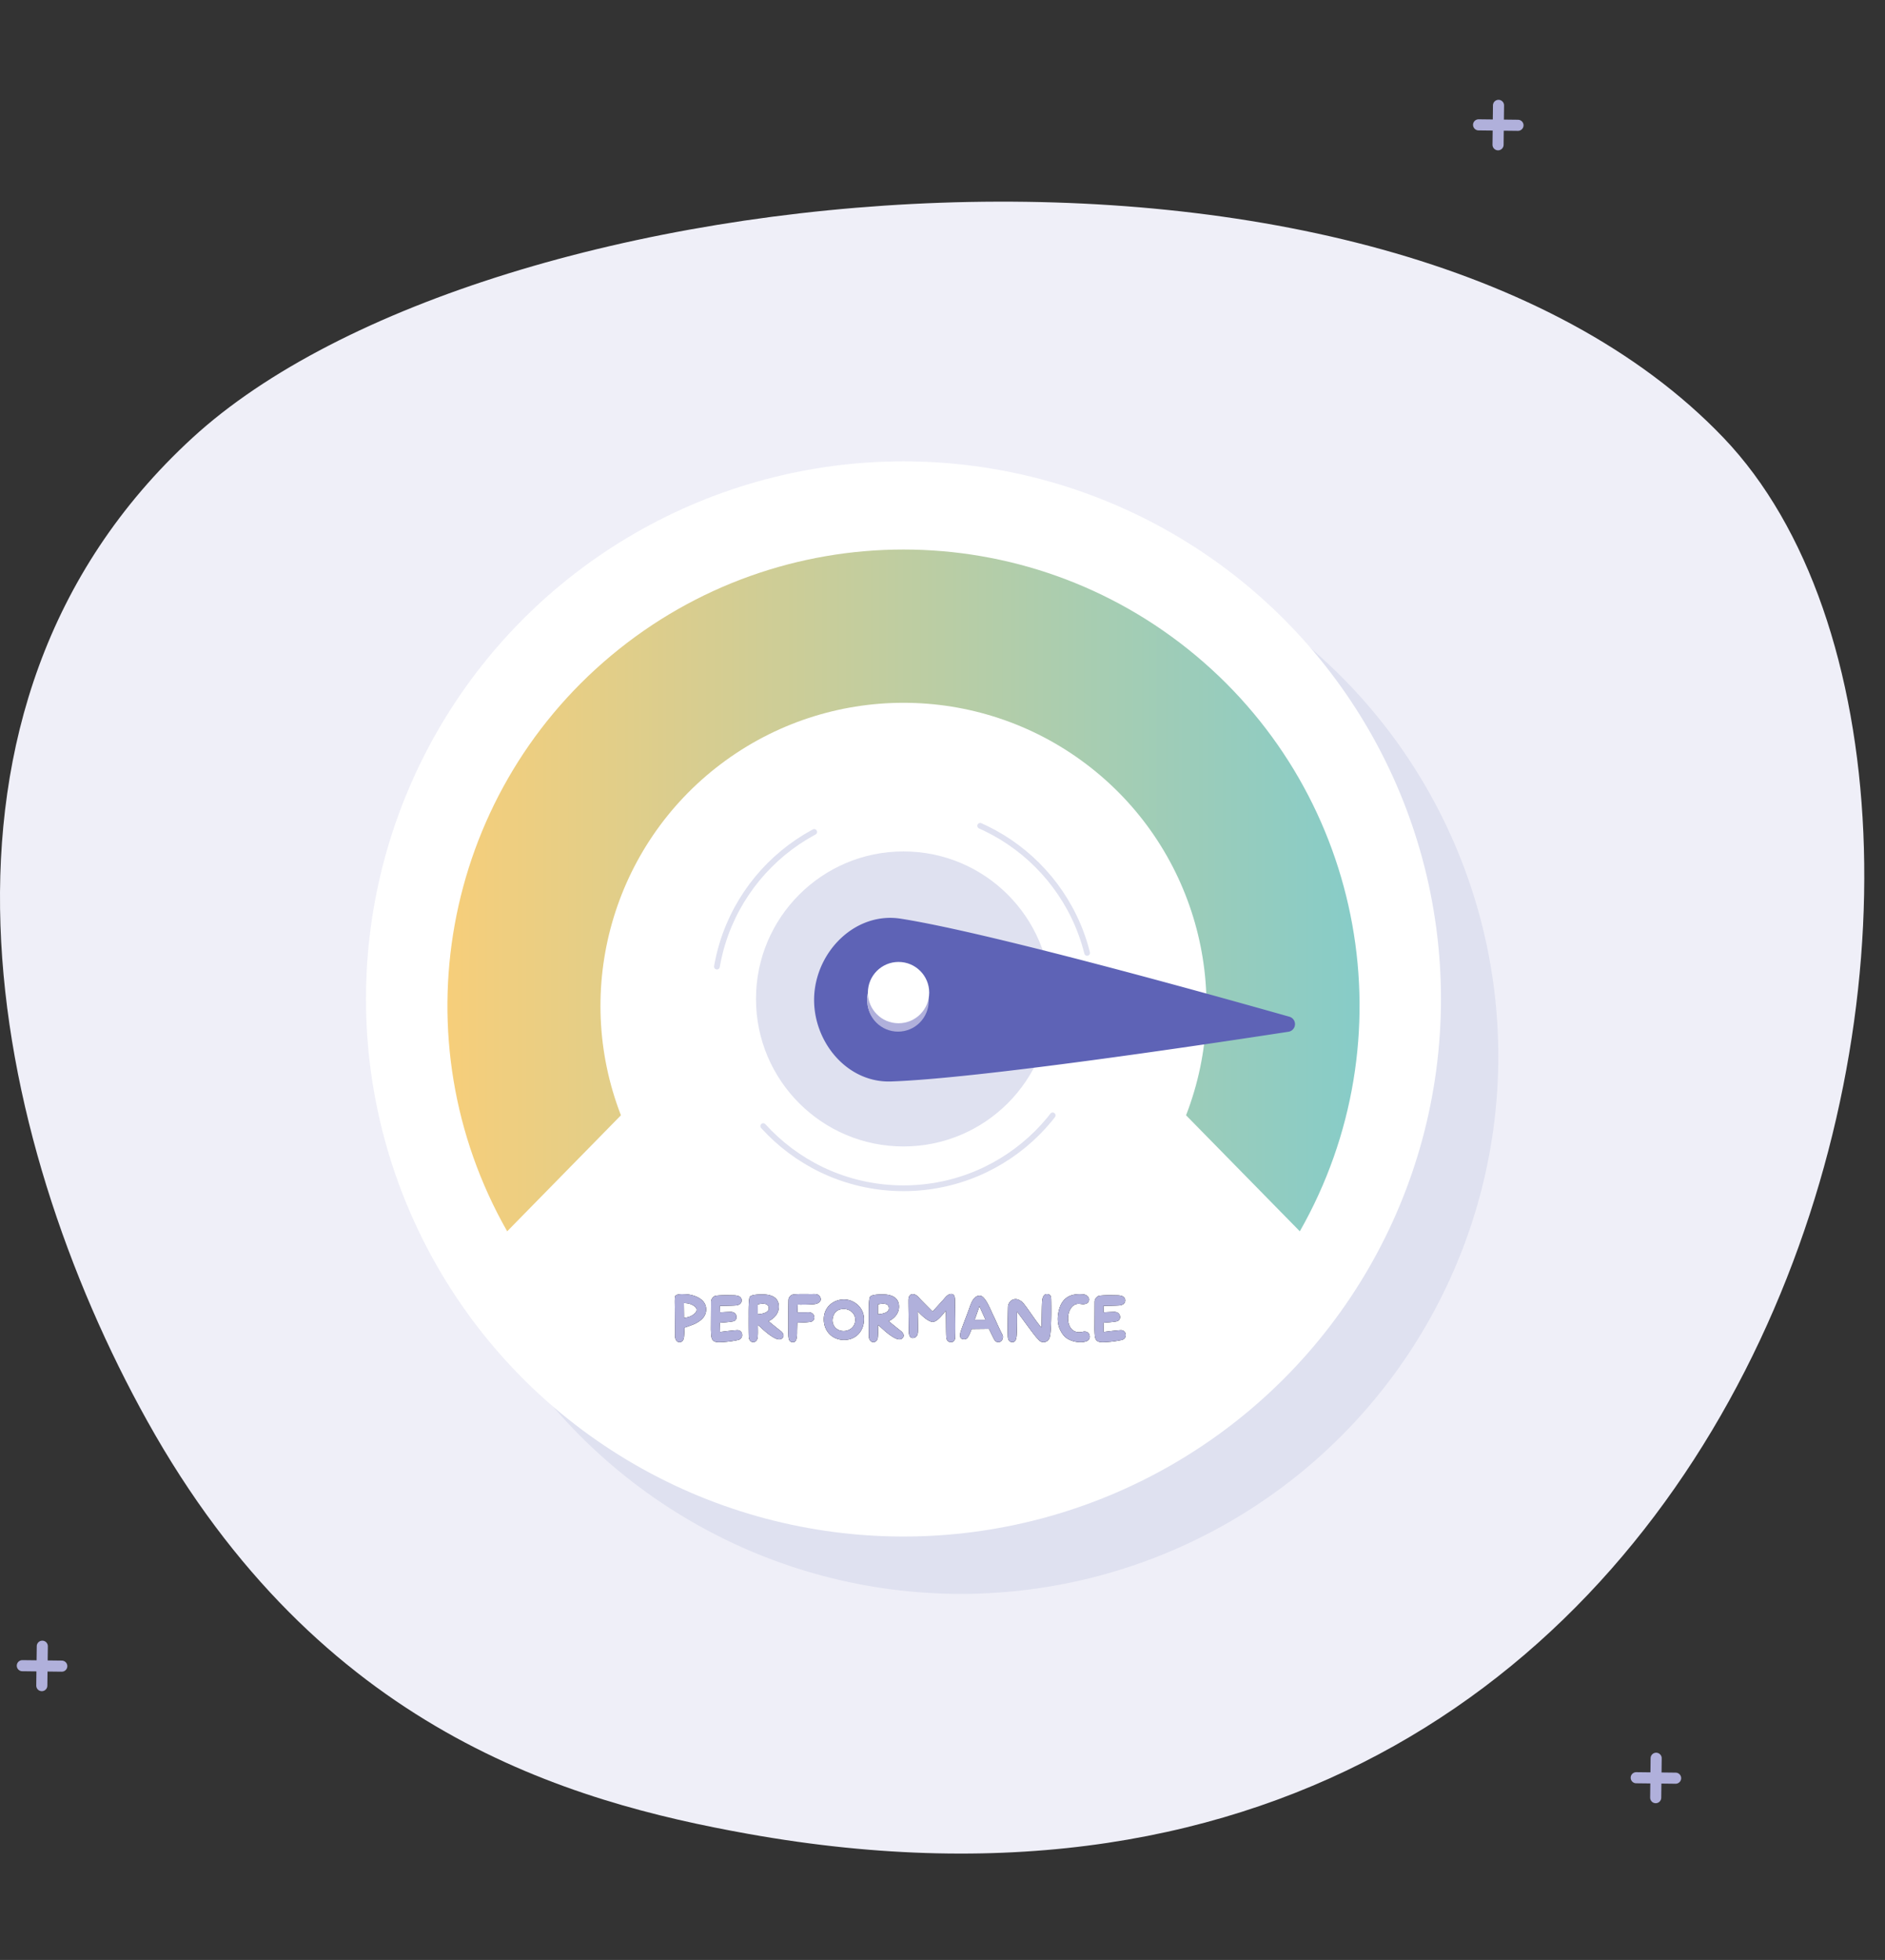 <svg width="455" height="473" xmlns="http://www.w3.org/2000/svg" xmlns:xlink="http://www.w3.org/1999/xlink">
  <rect width="100%" height="100%" fill="#333333" stroke="none"/>
  <defs>
    <linearGradient x1=".005%" y1="50.024%" x2="99.995%" y2="50.024%" id="a">
      <stop stop-color="#FCCE76" offset="0%"/>
      <stop stop-color="#81CCCC" offset="100%"/>
    </linearGradient>
    <path d="M164.069 298.928c.81-.05 1-.827 1.046-1.38.114-1.388.109-2.134.109-2.134l.105-.035c.426-.142 2.026-.683 2.586-.985 1.293-.696 2.685-1.724 2.52-3.68-.213-2.51-3.39-3.357-5.14-3.382-.493-.007-1.79-.132-2.264.392-.173.19-.156 1.332-.148 1.897.03 2.141.05 6.032.055 7.699.004 1.02.468 1.65 1.13 1.608zm1.047-5.916l-.041-3.524s.904-.033 1.733.3c.7.28 1.348.78 1.355 1.3.01.63-.752 1.235-1.516 1.583-.764.349-1.53.34-1.53.34zm8.522 5.918a23.881 23.881 0 004.559-.547c.451-.104.988-.535.94-1.256-.058-.87-.738-1.125-1.123-1.115-1.123.029-4.206.442-4.206.442l-.052-2.229s2.269-.136 3.246-.348c1.201-.26 1.029-2.291-.623-2.277-.786.006-2.578.108-2.578.108l-.041-1.545s2.888-.042 3.8-.105c.74-.051 1.577-.416 1.436-1.428-.116-.83-1.083-1.01-1.855-1.021-.866-.014-3.038-.094-4.4.106-.455.067-1.092.688-1.11 1.413l-.033 6.694c.084 2.096.012 3.134 2.04 3.108zm8.197 0c.522 0 .986-.53 1.046-1.133.116-1.172.023-2.15.053-3.056 1.136.973 1.91 1.827 3.314 2.748.74.485 1.757 1.031 2.379.62.941-.621.333-1.485-.114-1.838-1.589-1.253-3.01-2.423-3.01-2.423s2.462-1.018 2.493-3.45c.02-1.48-.743-3.03-4.06-3.017-1.014.004-2.552.078-2.92.572-.376.505-.312 3.75-.318 4.762-.007 1.292-.007 3.455.032 4.944.014.52.384 1.271 1.105 1.271zm1.08-6.76l-.001-2.352s2.283-.702 2.613.628c.41 1.65-2.612 1.723-2.612 1.724zm8.61 6.757c.93-.05.863-1.94.867-2.575.004-.532.048-2.13.048-2.13s2.368-.036 3.345-.248c1.201-.26 1.029-2.291-.623-2.277-.785.006-2.678.008-2.678.008l.059-1.843s3.622.062 4.496-.204c.778-.237 1.332-.765.939-1.627-.348-.763-1.122-.747-1.855-.723-.865.028-3.336-.094-4.699.106-.454.067-1.092.589-1.11 1.313-.047 1.902-.021 5.918-.032 6.794 0 2.126-.147 3.48 1.244 3.406zm17.003-5.031c.294-3.251-2.254-5.007-4.18-5.244-2.613-.322-5.401 1.365-5.493 4.575-.083 2.918 1.915 5.078 4.761 5.153 2.475.066 4.647-1.552 4.912-4.484zm-5.438 2.273c-1.617-.3-2.401-1.731-2.066-3.174.39-1.677 1.588-2.166 2.889-2.084 1.302.083 2.634 1.141 2.53 2.773-.12 1.886-1.875 2.759-3.353 2.485zm7.749 2.761c.522 0 .986-.53 1.046-1.133.115-1.172.023-2.15.053-3.056 1.136.973 1.91 1.827 3.314 2.748.74.485 1.756 1.031 2.378.62.942-.621.333-1.485-.114-1.838-1.588-1.253-3.01-2.423-3.01-2.423s2.463-1.018 2.494-3.45c.019-1.48-.744-3.03-4.061-3.017-1.014.004-2.55.078-2.92.572-.375.505-.312 3.75-.317 4.762-.007 1.292-.007 3.455.032 4.944.014.52.384 1.271 1.105 1.271zm1.08-6.76l-.001-2.352s2.283-.702 2.613.628c.41 1.65-2.613 1.723-2.613 1.724zm17.648 6.76c.562-.006.957-.45.985-1.108.108-2.5-.029-7.719-.04-8.622-.01-.772.049-1.889-.853-1.911-.89-.023-1.453.806-1.942 1.365-.553.631-2.61 2.866-2.61 2.866l-.034-.034c-.289-.287-2.329-2.315-2.901-2.927-.59-.63-.96-1.177-1.81-1.228-.72-.043-1.04.571-1.075 1.234-.029.524.064 6.378.074 7.444.01 1.104.159 1.9.96 1.893.843-.007 1.192-.668 1.239-1.388.065-1.01-.042-5.062-.042-5.062s2.245 2.544 3.605 2.564c1.23.018 2.652-2.175 3.18-2.659.069.617.015 6.205.155 6.681.146.5.478.898 1.11.892zm11.88-.117c.448-.199.848-1.033.53-1.658-1.16-2.287-1.633-3.531-2.237-4.74-.735-1.473-1.92-4.725-3.25-4.725-1.441 0-2.033 1.655-2.51 3.014-.603 1.714-1.297 3.4-1.916 5.158-.248.702-.566 1.707-.036 2.16.234.2.94.336 1.363-.021.53-.448 1.137-2.263 1.137-2.263l4.176-.046s.95 1.96 1.208 2.446c.399.753.923.947 1.535.675zm-6.183-5.305c.254-.696.945-2.652 1.144-3.265.22.447 1.199 2.668 1.48 3.265-.68.017-2.07 0-2.624 0zm18.033 4.459c.575-1.332.46-8.173.436-9.255-.013-.613-.007-1.395-1.037-1.404-.721-.006-1.013.695-1.13 1.506-.11.763-.113 5.324-.194 6.56-1.544-1.717-3.949-5.693-4.81-6.292-.928-.647-1.511-.668-2.157-.39-.677.29-1.067 1.083-1.092 1.633-.031.708-.116 5.305-.05 7.145.02.542.133 1.442 1.128 1.449.83.006.961-1.035 1.004-1.614.129-1.776.107-4.692.098-5.752.87 1.11 4.087 5.635 4.807 6.355.43.428.68.979 1.534 1.02.56.028 1.177-.298 1.463-.961zm7.959.944c1.228-.114 1.866-.567 1.766-1.465-.099-.893-.823-1.22-1.574-1.061-.546.114-1.412.285-2.261-.21-1.774-1.034-1.775-4.405-.398-5.815.913-.935 1.788-.668 2.434-.61.745.068 1.609-.197 1.642-1.1.027-.714-.68-1.22-1.341-1.278-2.363-.205-5.255.171-6.046 4.377-.317 1.68-.26 3.646 1.25 5.516 1.074 1.33 3.216 1.767 4.528 1.646zm4.97.019a23.881 23.881 0 004.559-.547c.451-.104.988-.535.94-1.256-.058-.87-.738-1.125-1.123-1.115-1.123.029-4.206.442-4.206.442l-.051-2.229s2.268-.136 3.245-.348c1.201-.26 1.029-2.291-.623-2.277-.785.006-2.578.108-2.578.108l-.041-1.545s2.888-.042 3.8-.105c.74-.051 1.577-.416 1.436-1.428-.116-.83-1.083-1.01-1.855-1.021-.866-.014-3.037-.094-4.4.106-.455.067-1.092.688-1.11 1.413l-.032 6.694c.083 2.096.01 3.134 2.04 3.108z" id="b"/>
  </defs>
  <g transform="translate(0 25)" fill="none" fill-rule="evenodd">
    <path stroke="#B0B0DB" stroke-width="2.681" stroke-linecap="round" d="M361.6 9.94l.11-9.51M356.9 5.13l9.51.11M10.09 381.8l.12-9.51M5.39 376.99l9.52.11"/>
    <path d="M180.6 417.58c-43.21-7.75-103.39-24.74-145.09-99.71C-2.31 249.9-24.72 146 46.46 80.66c71.18-65.34 287.44-85.95 369.57 0s19.73 382.63-235.43 336.92z" fill="#EFEFF8" fill-rule="nonzero"/>
    <path stroke="#B0B0DB" stroke-width="2.681" stroke-linecap="round" d="M399.65 408.84l.11-9.51M394.95 404.03l9.51.11"/>
    <circle fill="#DFE1F0" fill-rule="nonzero" cx="231.92" cy="229.92" r="129.74"/>
    <circle fill="#FFF" fill-rule="nonzero" cx="218.08" cy="216.08" r="129.74"/>
    <path d="M149.88 244.16c-11.802-30.477-1.951-65.086 24.131-84.78 26.083-19.695 62.065-19.695 88.148 0 26.082 19.694 35.933 54.303 24.131 84.78l27.46 28c26.345-46.28 15.785-104.781-25.078-138.929-40.863-34.147-100.31-34.147-141.174 0-40.863 34.148-51.423 92.65-25.078 138.929l27.46-28z" fill="url(#a)" fill-rule="nonzero"/>
    <circle fill="#DFE1F0" fill-rule="nonzero" cx="218.08" cy="216.08" r="35.6"/>
    <path d="M218.08 261.77c25.234 0 45.69-20.456 45.69-45.69 0-25.234-20.456-45.69-45.69-45.69-25.234 0-45.69 20.456-45.69 45.69 0 25.234 20.456 45.69 45.69 45.69z" stroke="#DFE1F0" stroke-width="1.383" stroke-linecap="round" stroke-linejoin="round" stroke-dasharray="41.497"/>
    <path d="M215 236c21-.69 75.14-8.8 96-12a1.86 1.86 0 00.23-3.63c-20.32-5.75-73-20.41-93.83-23.66-10.74-1.68-20.2 7.6-20.86 18.46-.62 10.77 7.63 21.14 18.46 20.83zm-5.7-20.08a7.39 7.39 0 116.93 7.82 7.39 7.39 0 01-6.89-7.87l-.04.05z" fill="#5E63B6" fill-rule="nonzero"/>
    <circle fill="#B0B0DB" fill-rule="nonzero" cx="216.77" cy="216.57" r="7.4"/>
    <circle fill="#FFF" fill-rule="nonzero" cx="216.89" cy="214.55" r="7.4"/>
    <g fill-rule="nonzero">
      <use fill="#000" xlink:href="#b"/>
      <use fill="#B0B0DB" xlink:href="#b"/>
    </g>
  </g>
</svg>
